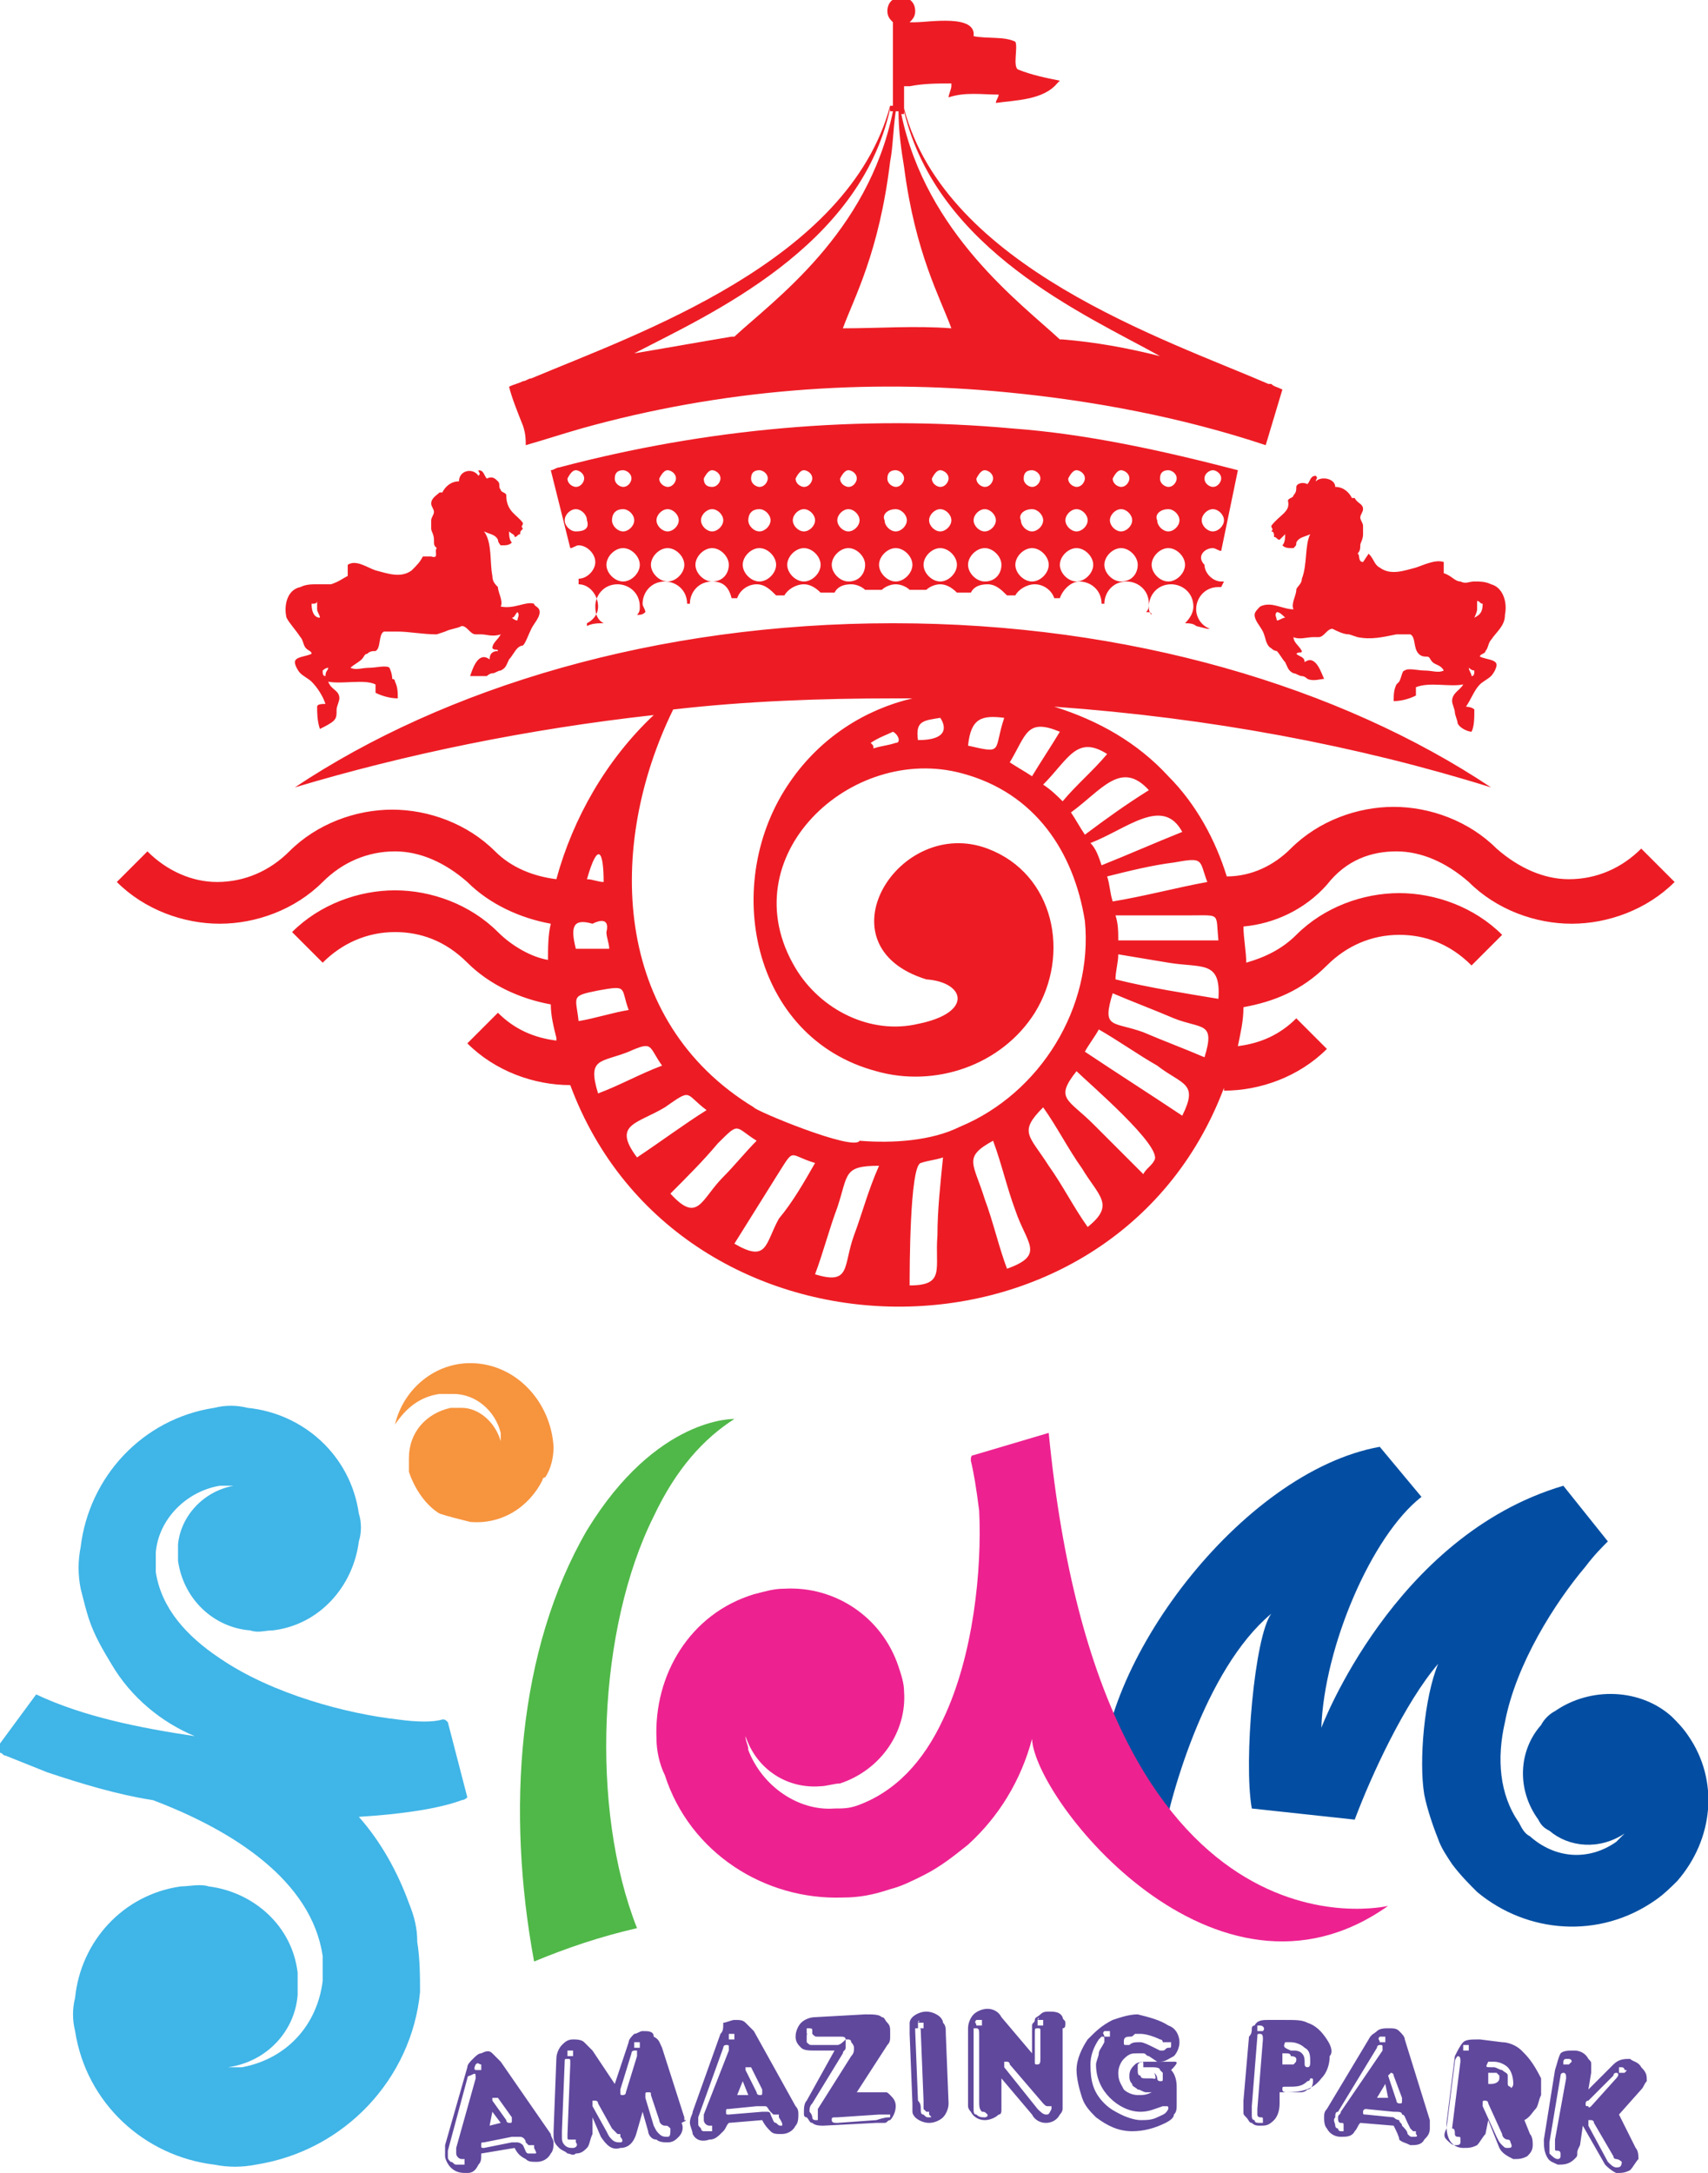 <?xml version="1.0" encoding="utf-8"?>
<!-- Generator: Adobe Illustrator 19.0.0, SVG Export Plug-In . SVG Version: 6.00 Build 0)  -->
<svg version="1.1" id="Isolation_Mode" xmlns="http://www.w3.org/2000/svg" xmlns:xlink="http://www.w3.org/1999/xlink" x="0px"
	 y="0px" viewBox="0 0 61.4 78.1" style="enable-background:new 0 0 61.4 78.1;" xml:space="preserve">
<style type="text/css">
	.st0{fill:#60489D;}
	.st1{fill:#034EA2;}
	.st2{fill:#40B5E7;}
	.st3{fill:#F7943E;}
	.st4{fill:#50B848;}
	.st5{fill:#ED2290;}
	.st6{fill:#ED1C24;}
</style>
<g>
	<path class="st0" d="M18,74.1c-0.1-0.1-0.2-0.2-0.3-0.3c-0.1-0.1-0.2-0.1-0.4,0c-0.1,0-0.2,0.1-0.3,0.2c-0.1,0.1-0.2,0.2-0.2,0.3
		L16,77.1c0,0.1,0,0.2,0,0.4c0,0.1,0.1,0.3,0.2,0.4c0.2,0.2,0.4,0.2,0.6,0.2c0.2,0,0.3-0.1,0.4-0.3c0.1-0.1,0.1-0.2,0.1-0.4l1.2-0.2
		c0.1,0.2,0.2,0.3,0.4,0.4c0.1,0.1,0.2,0.1,0.4,0.1c0.2,0,0.4-0.1,0.5-0.3c0.1-0.1,0.1-0.3,0.1-0.4c0-0.1-0.1-0.2-0.1-0.3L18,74.1z
		 M17.7,75.4C17.7,75.4,17.8,75.4,17.7,75.4c0.1,0,0.1,0,0.2,0l0.5,0.7c0,0,0,0.1,0,0.1c0,0.1,0,0.1-0.1,0.1c0,0-0.1,0-0.1-0.1
		l-0.5-0.7C17.7,75.6,17.7,75.5,17.7,75.4C17.7,75.5,17.7,75.5,17.7,75.4C17.7,75.5,17.7,75.5,17.7,75.4 M17.7,75.9l0.3,0.4
		l-0.4,0.1L17.7,75.9z M17.1,74.2C17.1,74.2,17.1,74.2,17.1,74.2c0.1-0.1,0.1,0,0.2,0c0,0,0,0,0,0.1c0,0,0,0.1,0,0.1c0,0,0,0-0.1,0
		c0,0-0.1,0-0.1,0C17.1,74.4,17,74.4,17.1,74.2C17,74.3,17,74.3,17.1,74.2 M17.1,74.7l-0.7,2.5c0,0.1,0,0.1,0,0.2
		c0,0.1,0.1,0.2,0.2,0.2c0.1,0,0.1,0,0.1,0c0,0,0,0,0,0.1c0,0,0,0.1,0,0.1c0,0,0,0-0.1,0c0,0-0.1,0-0.2,0c-0.1,0-0.1-0.1-0.2-0.1
		c-0.1-0.1-0.1-0.1-0.1-0.2c0-0.1,0-0.2,0-0.2l0.7-2.6c0-0.1,0.1-0.1,0.1-0.1C17.1,74.5,17.1,74.5,17.1,74.7
		C17.1,74.6,17.1,74.7,17.1,74.7 M19.2,77.4c-0.1,0-0.1,0-0.2,0c-0.1,0-0.1-0.1-0.2-0.3C18.7,77,18.6,77,18.6,77c0,0-0.1,0-0.2,0
		l-1,0.2c-0.1,0-0.1,0-0.1-0.1c0-0.1,0-0.1,0.1-0.1l1-0.2c0.2,0,0.3,0,0.3,0c0.1,0,0.2,0.1,0.2,0.2l0.1,0.1c0,0,0.1,0,0.1,0
		c0,0,0.1,0,0.1,0c0,0,0,0,0,0.1C19.3,77.4,19.3,77.4,19.2,77.4 M24.6,76.2c0,0,0-0.1,0-0.1l-0.8-2.5c-0.1-0.2-0.1-0.3-0.3-0.4
		C23.5,73,23.3,73,23.1,73c-0.1,0-0.2,0.1-0.3,0.1c-0.1,0.1-0.2,0.2-0.2,0.3l-0.5,1.5l-0.8-1.2c-0.1-0.1-0.2-0.2-0.3-0.3
		c-0.1-0.1-0.3-0.1-0.4-0.1c-0.2,0-0.3,0.1-0.4,0.2c-0.1,0.1-0.2,0.3-0.2,0.5l-0.1,2.6c0,0,0,0.1,0,0.2c0,0.2,0.1,0.3,0.2,0.4
		c0.1,0.1,0.2,0.1,0.3,0.2c0.1,0,0.2,0.1,0.3,0c0.2,0,0.3-0.1,0.4-0.2c0.1-0.1,0.1-0.3,0.2-0.5l0-0.6l0.3,0.7
		c0.2,0.3,0.4,0.5,0.7,0.4c0.3,0,0.5-0.2,0.6-0.6l0.2-0.7l0.2,0.7c0,0.1,0.1,0.3,0.3,0.3c0.1,0.1,0.3,0.1,0.4,0.1
		c0.2,0,0.3-0.1,0.4-0.2c0.1-0.1,0.2-0.3,0.1-0.5C24.7,76.2,24.7,76.2,24.6,76.2 M20.4,73.7C20.4,73.7,20.4,73.7,20.4,73.7
		c0.1,0,0.1,0,0.2,0c0,0,0,0,0,0.1c0,0,0,0.1,0,0.1c0,0,0,0-0.1,0c0,0-0.1,0-0.1,0C20.4,73.8,20.4,73.8,20.4,73.7
		C20.4,73.8,20.4,73.7,20.4,73.7 M20.6,77.2c-0.1,0-0.2,0-0.3-0.1c-0.1-0.1-0.1-0.2-0.1-0.3c0,0,0-0.1,0-0.2l0.1-2.5
		c0-0.1,0-0.1,0.1-0.1c0.1,0,0.1,0,0.1,0.1v0.1l-0.1,2.5c0,0,0,0.1,0,0.1c0,0.1,0,0.1,0.1,0.1c0,0,0.1,0,0.1,0c0.1,0,0.1,0,0.1,0
		c0,0,0,0,0,0.1C20.8,77.1,20.7,77.2,20.6,77.2 M22.3,77c-0.1,0-0.2,0-0.3-0.1c-0.1-0.1-0.1-0.1-0.2-0.3l-0.5-0.9c0,0,0-0.1,0-0.1
		c0,0,0,0,0-0.1c0,0,0,0,0.1,0c0,0,0.1,0,0.1,0.1l0.5,0.9c0.1,0.1,0.2,0.2,0.2,0.2c0.1,0,0.1,0,0.1,0c0,0,0,0,0,0.1
		C22.4,76.9,22.4,77,22.3,77 M22.9,73.9l-0.4,1.3c0,0.1-0.1,0.1-0.1,0.1c-0.1,0-0.1,0-0.1-0.1c0,0,0-0.1,0-0.1l0.4-1.3
		c0-0.1,0.1-0.1,0.1-0.1c0,0,0.1,0,0.1,0c0,0,0,0,0,0.1C22.9,73.8,22.9,73.8,22.9,73.9 M23,73.6C23,73.6,22.9,73.6,23,73.6
		c-0.1,0-0.1,0-0.2,0c0,0,0,0,0-0.1c0,0,0-0.1,0-0.1c0,0,0,0,0.1,0c0,0,0.1,0,0.1,0C23,73.4,23,73.5,23,73.6
		C23,73.5,23,73.5,23,73.6 M24,76.8c-0.1,0-0.2,0-0.3-0.1c-0.1-0.1-0.1-0.1-0.2-0.3l-0.3-1l0-0.1c0-0.1,0-0.1,0.1-0.1
		c0.1,0,0.1,0,0.1,0.1l0.3,0.9c0,0.1,0.1,0.2,0.2,0.2c0.1,0,0.1,0,0.2,0.1C24.1,76.7,24.1,76.8,24,76.8 M27.1,73
		c-0.1-0.1-0.2-0.2-0.3-0.3c-0.1-0.1-0.2-0.1-0.4-0.1c-0.1,0-0.3,0.1-0.4,0.1C26,72.9,26,73,25.9,73.1l-1,2.8c0,0.1-0.1,0.2-0.1,0.4
		c0,0.1,0.1,0.3,0.1,0.4c0.1,0.2,0.3,0.3,0.6,0.2c0.2,0,0.3-0.1,0.5-0.3c0.1-0.1,0.1-0.2,0.2-0.3l1.2-0.1c0.1,0.2,0.2,0.3,0.3,0.4
		c0.1,0.1,0.2,0.1,0.4,0.1c0.2,0,0.4-0.1,0.5-0.3c0.1-0.1,0.1-0.3,0.1-0.4c0-0.1,0-0.2-0.1-0.3L27.1,73z M26.8,74.3
		C26.8,74.3,26.8,74.3,26.8,74.3c0.1,0,0.1,0,0.2,0l0.4,0.8c0,0,0,0.1,0,0.1c0,0.1,0,0.1-0.1,0.1c0,0-0.1,0-0.1-0.1l-0.4-0.8
		C26.8,74.5,26.8,74.4,26.8,74.3C26.7,74.4,26.7,74.4,26.8,74.3C26.7,74.4,26.7,74.4,26.8,74.3 M26.7,74.8l0.2,0.5l-0.4,0L26.7,74.8
		z M26.2,73.1C26.2,73.1,26.2,73.1,26.2,73.1c0.1,0,0.1,0,0.2,0c0,0,0,0,0,0.1c0,0,0,0.1,0,0.1c0,0,0,0-0.1,0c0,0-0.1,0-0.1,0
		C26.2,73.2,26.2,73.2,26.2,73.1C26.2,73.1,26.2,73.1,26.2,73.1 M25.3,76c0,0.1,0,0.1,0,0.2c0,0.1,0.1,0.2,0.2,0.2
		c0.1,0,0.1,0,0.1,0c0,0,0,0,0,0.1c0,0,0,0.1,0,0.1c0,0,0,0-0.1,0c-0.1,0-0.1,0-0.2,0c-0.1,0-0.1-0.1-0.1-0.1
		c-0.1-0.1-0.1-0.1-0.1-0.2c0-0.1,0-0.2,0-0.2l0.9-2.5c0-0.1,0.1-0.1,0.1-0.1c0.1,0,0.1,0,0.1,0.1c0,0,0,0.1,0,0.1L25.3,76z
		 M28.1,76.4c-0.1,0-0.1,0-0.2-0.1c-0.1,0-0.1-0.1-0.2-0.3c0-0.1-0.1-0.1-0.1-0.1c0,0-0.1,0-0.2,0L26.2,76c-0.1,0-0.1,0-0.1-0.1
		c0-0.1,0-0.1,0.1-0.1l1-0.1c0.2,0,0.3,0,0.3,0c0.1,0,0.1,0.1,0.2,0.2l0.1,0.1c0,0,0.1,0,0.1,0c0,0,0.1,0,0.1,0c0,0,0,0,0,0.1
		C28.2,76.4,28.1,76.4,28.1,76.4 M32,75.3c-0.1-0.1-0.1-0.1-0.2-0.1c-0.1,0-0.2,0-0.3,0l-0.7,0l1.1-1.7c0.1-0.1,0.1-0.2,0.1-0.3
		c0-0.1,0-0.1,0-0.2c0-0.1,0-0.2-0.1-0.3c-0.1-0.1-0.1-0.2-0.2-0.2c-0.1-0.1-0.3-0.1-0.6-0.1l-1.8,0.1c-0.2,0-0.4,0.1-0.5,0.2
		c-0.1,0.1-0.2,0.3-0.2,0.5c0,0.2,0.1,0.3,0.2,0.4c0.1,0.1,0.3,0.1,0.5,0.1l0.7,0L29,75.5c-0.1,0.1-0.1,0.3-0.1,0.4c0,0,0,0.1,0,0.1
		c0,0,0,0.1,0.1,0.1c0.1,0.1,0.1,0.2,0.2,0.2c0.1,0.1,0.3,0.1,0.4,0.1l1.9-0.1c0.1,0,0.3,0,0.3,0c0.1,0,0.1-0.1,0.2-0.1
		c0.1-0.1,0.2-0.3,0.2-0.5C32.2,75.5,32.1,75.4,32,75.3 M29,72.9C29.1,72.8,29.1,72.8,29,72.9c0.2,0,0.2,0,0.2,0.1c0,0,0,0.1,0,0.1
		c0,0-0.1,0-0.1,0c0,0-0.1,0-0.1,0C29,73,29,73,29,72.9C29,72.9,29,72.9,29,72.9 M30.1,73.5l-0.6,0c-0.1,0-0.1,0-0.2,0
		c0,0-0.1,0-0.1,0c-0.1,0-0.1,0-0.2-0.1C29,73.4,29,73.3,29,73.2c0-0.1,0-0.1,0.1-0.1c0,0,0,0,0.1,0c0.1,0.1,0.1,0.1,0.2,0.1
		c0,0,0.1,0,0.2,0l0.6,0c0.1,0,0.2,0,0.2,0.1C30.3,73.4,30.2,73.5,30.1,73.5 M29.4,75.8c0,0.1,0,0.1,0,0.1l0,0.1c0,0,0,0.1,0,0.1
		c0,0,0,0,0,0.1c0,0,0,0-0.1,0c0,0-0.1,0-0.1-0.1c0,0,0-0.1-0.1-0.2c0-0.1,0-0.2,0.1-0.3l1.1-1.8c0-0.1,0.1-0.1,0.1-0.2
		c0,0,0-0.1,0-0.1l0-0.1c0,0,0,0,0-0.1c0,0,0,0,0.1,0c0,0,0.1,0,0.1,0.1c0,0,0.1,0.1,0.1,0.2c0,0.1,0,0.2-0.1,0.3L29.4,75.8z
		 M31.5,76.2l-1.4,0.1c-0.1,0-0.2,0-0.2-0.1c0-0.1,0-0.1,0.2-0.1l1.5-0.1c0.1,0,0.1,0,0.2,0c0,0,0.1,0,0.1,0c0,0,0,0,0.1,0
		c0,0,0,0,0,0.1C31.9,76.1,31.8,76.1,31.5,76.2 M33.9,72.7c0-0.1-0.1-0.2-0.1-0.2c-0.1-0.1-0.3-0.2-0.5-0.2c-0.2,0-0.4,0.1-0.5,0.2
		c-0.1,0.1-0.1,0.2-0.1,0.2c0,0.1,0,0.2,0,0.4l0.1,2.5c0,0.1,0,0.2,0,0.3c0,0.1,0.1,0.2,0.1,0.2c0.1,0.1,0.3,0.2,0.5,0.2
		c0.2,0,0.4-0.1,0.5-0.2c0.1-0.1,0.2-0.3,0.2-0.5L34,73.1C34,72.9,34,72.8,33.9,72.7 M33,72.7C33,72.6,33.1,72.6,33,72.7
		c0.1,0,0.1,0,0.2,0c0,0,0,0.1,0,0.1c0,0,0,0.1,0,0.1c0,0-0.1,0-0.1,0c0,0-0.1,0-0.1,0C33,72.8,33,72.8,33,72.7
		C33,72.7,33,72.7,33,72.7 M33.4,76.1c-0.1,0-0.1,0-0.2-0.1c-0.1,0-0.1-0.1-0.1-0.2c0-0.1,0-0.2-0.1-0.3l-0.1-2.5c0-0.1,0-0.1,0-0.1
		c0,0,0,0,0.1,0c0.1,0,0.1,0,0.1,0.1l0.1,2.5c0,0.1,0,0.2,0,0.3c0,0,0.1,0.1,0.1,0.1c0.1,0,0.1,0,0.1,0c0,0,0,0,0,0.1
		C33.5,76.1,33.5,76.1,33.4,76.1 M38.3,72.7c0-0.1-0.1-0.1-0.1-0.2c-0.1-0.2-0.3-0.2-0.5-0.2c-0.1,0-0.2,0-0.3,0.1
		c-0.1,0.1-0.2,0.1-0.2,0.2c0,0.1-0.1,0.1-0.1,0.2c0,0.1,0,0.2,0,0.3l0,0.7l-1.1-1.3c-0.1-0.2-0.3-0.3-0.5-0.3
		c-0.2,0-0.4,0.1-0.5,0.2c-0.1,0.1-0.2,0.3-0.2,0.5l0,2.5c0,0.1,0,0.1,0,0.2c0,0.1,0,0.1,0,0.1c0,0.1,0.1,0.2,0.1,0.2
		c0.1,0.2,0.3,0.3,0.5,0.3c0.2,0,0.4-0.1,0.5-0.2C36,76,36,75.9,36,75.8c0,0,0-0.1,0-0.1c0,0,0-0.1,0-0.2l0-0.8l1.1,1.3
		c0.1,0.2,0.3,0.3,0.5,0.3c0.2,0,0.4-0.1,0.5-0.3c0.1-0.1,0.1-0.2,0.1-0.2c0-0.1,0-0.2,0-0.4l0-2.5C38.3,72.9,38.3,72.8,38.3,72.7
		 M35.1,72.6C35.1,72.6,35.1,72.6,35.1,72.6c0.1,0,0.1,0,0.2,0c0,0,0,0.1,0,0.1c0,0,0,0.1,0,0.1c0,0,0,0-0.1,0c0,0-0.1,0-0.1,0
		C35.1,72.7,35,72.7,35.1,72.6C35,72.6,35.1,72.6,35.1,72.6 M35.4,76.1c-0.1,0-0.2,0-0.3-0.1c-0.1,0-0.1-0.1-0.1-0.2
		c0-0.1,0-0.1,0-0.3l0-2.5c0-0.1,0-0.1,0-0.1c0,0,0,0,0.1,0c0.1,0,0.1,0.1,0.1,0.2l0,2.4c0,0.2,0,0.3,0.1,0.4c0.1,0,0.1,0,0.2,0.1
		c0,0,0,0,0,0.1C35.5,76,35.5,76.1,35.4,76.1 M37.3,72.6C37.3,72.5,37.4,72.5,37.3,72.6c0.1,0,0.1,0,0.2,0c0,0,0,0,0,0.1
		c0,0,0,0.1,0,0.1c0,0-0.1,0-0.1,0c0,0-0.1,0-0.1,0C37.3,72.7,37.3,72.7,37.3,72.6C37.3,72.6,37.3,72.6,37.3,72.6 M37.3,72.9
		c0.1,0,0.1,0,0.1,0.1l0,1c0,0.1,0,0.2-0.1,0.2c-0.1,0-0.1,0-0.1-0.1l0-1C37.2,72.9,37.2,72.9,37.3,72.9 M37.6,76
		c-0.1,0-0.2-0.1-0.3-0.2l-1.2-1.5c0,0,0-0.1,0-0.1c0,0,0,0,0-0.1c0,0,0,0,0.1,0c0,0,0.1,0,0.1,0.1l1.2,1.4c0.1,0.1,0.1,0.1,0.2,0.1
		c0.1,0,0.1,0,0.1,0c0,0,0,0,0,0.1C37.7,76,37.7,76,37.6,76 M42.2,74.1c-0.1,0-0.2,0-0.2,0c0,0-0.1,0-0.3,0c-0.2,0-0.3,0-0.4,0
		c-0.2,0-0.4,0-0.5,0.1c-0.1,0.1-0.2,0.2-0.2,0.4c0,0.1,0,0.2,0.1,0.3c0,0.1,0.1,0.1,0.2,0.2c0.1,0,0.2,0.1,0.3,0.1l0.2,0
		c-0.2,0.1-0.3,0.1-0.5,0.1c-0.2,0-0.4-0.1-0.5-0.2c-0.1-0.2-0.2-0.3-0.2-0.6c0-0.2,0.1-0.4,0.2-0.5c0.2-0.2,0.3-0.2,0.5-0.2
		c0.1,0,0.1,0,0.2,0c0.1,0,0.1,0.1,0.2,0.1l0.3,0.2c0,0,0.1,0,0.1,0c0.2,0,0.3-0.1,0.5-0.2c0.1-0.1,0.2-0.3,0.2-0.5
		c0-0.2-0.1-0.5-0.4-0.6c-0.3-0.2-0.7-0.3-1.1-0.4c-0.3,0-0.6,0.1-0.9,0.2c-0.4,0.2-0.6,0.4-0.9,0.7c-0.2,0.3-0.4,0.7-0.4,1.1
		c0,0.3,0.1,0.7,0.2,1c0.1,0.3,0.3,0.5,0.5,0.7c0.4,0.3,0.8,0.5,1.3,0.5c0.4,0,0.8-0.1,1.2-0.3c0.2-0.1,0.3-0.2,0.3-0.3
		c0.1-0.1,0.1-0.2,0.1-0.4c0,0,0-0.1,0-0.2c0-0.1,0-0.3,0-0.4c0-0.3-0.1-0.5-0.2-0.6C42.4,74.1,42.3,74.1,42.2,74.1 M40.6,73.2
		c0.1,0,0.1,0,0.2-0.1c0.1,0,0.1,0,0.2,0c0.2,0,0.5,0.1,0.7,0.2c0.1,0,0.1,0.1,0.1,0.1c0,0,0.1,0,0.1,0c0.1,0,0.1,0,0.1,0
		c0,0,0.1,0,0.1,0c0,0,0,0,0,0.1c0,0.1,0,0.1-0.1,0.1c-0.1,0-0.1,0.1-0.2,0.1c0,0-0.1,0-0.1,0l-0.2-0.1c-0.2-0.1-0.4-0.2-0.5-0.2
		c-0.2,0-0.3,0-0.4,0.1c-0.1,0-0.1,0-0.1,0c-0.1,0-0.1,0-0.1-0.1C40.4,73.3,40.4,73.2,40.6,73.2 M41.4,74.7l-0.2,0
		c-0.1,0-0.2,0-0.2-0.1c-0.1,0-0.1-0.1-0.1-0.2c0,0,0-0.1,0-0.1c0,0,0,0,0-0.1c0,0,0.1-0.1,0.1-0.1c0.1,0,0.1,0,0.1,0.1
		c0,0,0,0,0,0.1c0,0,0,0,0,0c0,0,0,0,0,0c0,0,0,0,0.1,0l0.2,0c0.1,0,0.3,0,0.3,0.1c0,0,0.1,0.1,0.1,0.1c0,0.1,0,0.1,0,0.2
		c0,0.1,0,0.1-0.1,0.1c0,0-0.1,0-0.1-0.1c0-0.1-0.1-0.2-0.1-0.2C41.6,74.8,41.5,74.7,41.4,74.7 M39.7,73C39.7,73,39.7,73,39.7,73
		c0.1,0,0.1,0,0.2,0c0,0,0,0.1,0,0.1c0,0,0,0.1,0,0.1c0,0-0.1,0-0.1,0c0,0-0.1,0-0.1,0C39.7,73.1,39.6,73.1,39.7,73
		C39.7,73,39.7,73,39.7,73 M41.6,76.1c-0.2,0.1-0.4,0.1-0.6,0.1c-0.2,0-0.5-0.1-0.7-0.2c-0.2-0.1-0.4-0.2-0.6-0.4
		c-0.4-0.4-0.5-0.8-0.5-1.4c0-0.3,0.1-0.6,0.3-0.9c0.1-0.1,0.1-0.1,0.1-0.1c0.1,0,0.1,0,0.1,0.1c0,0,0,0.1,0,0.1
		c-0.1,0.2-0.2,0.3-0.2,0.4c0,0.1-0.1,0.3-0.1,0.4c0,0.5,0.2,0.9,0.5,1.2c0.3,0.3,0.7,0.5,1.1,0.5c0.3,0,0.5-0.1,0.8-0.2
		c0,0,0.1,0,0.1,0c0.1,0,0.1,0,0.1,0.1C41.9,76,41.8,76,41.6,76.1 M47.7,73.3c-0.2-0.3-0.4-0.5-0.7-0.6c-0.2-0.1-0.4-0.1-0.8-0.1
		l-0.6,0c-0.2,0-0.4,0-0.5,0.2C45,72.8,45,72.9,45,72.9c0,0.1,0,0.2-0.1,0.3l-0.2,2.3c0,0.2,0,0.3,0,0.4c0,0.1,0,0.1,0.1,0.2
		c0.1,0.1,0.1,0.2,0.2,0.2c0.1,0.1,0.2,0.1,0.3,0.1c0.2,0,0.3,0,0.5-0.2c0.1-0.1,0.2-0.3,0.2-0.6l0-0.4l0.2,0c0.6,0,1-0.1,1.3-0.5
		c0.2-0.2,0.3-0.5,0.3-0.8C47.9,73.8,47.9,73.6,47.7,73.3 M45.3,76.3c-0.1,0-0.2,0-0.2-0.1C45,76.2,45,76.1,45,76c0-0.1,0-0.2,0-0.3
		l0.2-2.5c0-0.1,0-0.1,0.1-0.1c0.1,0,0.1,0.1,0.1,0.2l-0.2,2.5c0,0.1,0,0.2,0,0.2c0,0.1,0.1,0.1,0.1,0.1c0.1,0,0.1,0,0.1,0.1
		c0,0,0,0,0,0.1C45.4,76.3,45.4,76.3,45.3,76.3 M45.4,73C45.4,73.1,45.4,73.1,45.4,73c-0.1,0-0.1,0-0.2,0c0,0,0-0.1,0-0.1
		c0,0,0-0.1,0-0.1c0,0,0.1,0,0.1,0C45.4,72.8,45.5,72.9,45.4,73C45.5,73,45.5,73,45.4,73 M46.2,73.4c0,0,0.1,0,0.2,0
		c0.2,0,0.4,0.1,0.5,0.2c0.2,0.1,0.2,0.3,0.2,0.5c0,0.1,0,0.2-0.1,0.2c-0.1,0-0.1-0.1-0.1-0.1c0-0.2,0-0.3-0.1-0.4
		c-0.1-0.1-0.2-0.1-0.4-0.1C46.2,73.6,46.1,73.6,46.2,73.4C46.1,73.5,46.2,73.4,46.2,73.4 M46.6,74c0,0.1,0,0.1-0.1,0.2
		c0,0-0.1,0-0.3,0l-0.1,0l0-0.4l0.1,0c0.1,0,0.2,0,0.2,0.1C46.6,73.9,46.6,74,46.6,74 M47,75.1c-0.1,0.1-0.2,0.1-0.3,0.1
		c-0.1,0-0.1,0-0.2,0c-0.1,0-0.2,0-0.2,0c-0.1,0-0.2,0-0.2-0.1c0-0.1,0-0.1,0.1-0.1l0,0l0.1,0c0.3,0,0.5,0,0.7-0.2
		c0.1,0,0.1-0.1,0.1-0.1c0.1,0,0.1,0,0.1,0.1C47.2,75,47.1,75.1,47,75.1 M50.5,73.3c0-0.1-0.1-0.2-0.2-0.3c-0.1-0.1-0.2-0.1-0.4-0.1
		c-0.1,0-0.3,0-0.4,0.1c-0.1,0.1-0.2,0.1-0.3,0.3l-1.5,2.5c-0.1,0.1-0.1,0.2-0.1,0.3c0,0.1,0,0.3,0.1,0.4c0.1,0.2,0.3,0.3,0.5,0.3
		c0.2,0,0.4,0,0.5-0.2c0.1-0.1,0.1-0.2,0.2-0.3l1.2,0.1c0.1,0.2,0.2,0.4,0.2,0.5c0.1,0.1,0.2,0.1,0.4,0.2c0.2,0,0.4,0,0.5-0.2
		c0.1-0.1,0.2-0.2,0.2-0.4c0-0.1,0-0.2,0-0.3L50.5,73.3z M49.9,74.6C49.9,74.6,49.9,74.5,49.9,74.6c0.1-0.1,0.1-0.1,0.1-0.1
		c0,0,0.1,0,0.1,0.1l0.3,0.8c0,0,0,0.1,0,0.1c0,0.1,0,0.1-0.1,0.1c0,0-0.1,0-0.1-0.1L49.9,74.6C49.9,74.6,49.9,74.6,49.9,74.6
		C49.9,74.6,49.9,74.6,49.9,74.6 M49.9,75.4l-0.4,0l0.3-0.5L49.9,75.4z M49.6,73.2C49.6,73.2,49.7,73.2,49.6,73.2c0.1,0,0.1,0,0.2,0
		c0,0,0,0.1,0,0.1c0,0,0,0.1,0,0.1c0,0-0.1,0-0.1,0c0,0-0.1,0-0.1,0C49.6,73.3,49.5,73.3,49.6,73.2C49.6,73.3,49.6,73.2,49.6,73.2
		 M48.2,75.9c0,0.1-0.1,0.1-0.1,0.2c0,0.1,0,0.2,0.1,0.2c0.1,0,0.1,0,0.1,0.1c0,0,0,0,0,0.1c0,0,0,0.1,0,0.1c0,0,0,0-0.1,0
		c0,0-0.1,0-0.1-0.1c-0.1,0-0.1-0.1-0.1-0.1c0-0.1-0.1-0.2,0-0.3c0-0.1,0-0.2,0.1-0.2l1.4-2.3c0-0.1,0.1-0.1,0.1-0.1
		c0.1,0,0.1,0,0.1,0.1c0,0,0,0.1,0,0.1L48.2,75.9z M50.8,76.8c-0.1,0-0.1,0-0.2-0.1c0-0.1-0.1-0.2-0.2-0.3c0-0.1-0.1-0.1-0.1-0.2
		c0,0-0.1,0-0.2-0.1l-1-0.1c-0.1,0-0.1,0-0.1-0.1c0-0.1,0.1-0.1,0.1-0.1l1,0.1c0.2,0,0.3,0,0.3,0.1c0.1,0,0.1,0.1,0.2,0.3l0.1,0.2
		c0,0,0,0,0.1,0.1c0,0,0.1,0,0.1,0c0,0,0,0,0,0.1C51,76.8,50.9,76.8,50.8,76.8 M54.7,73.7c-0.2-0.2-0.5-0.3-0.7-0.3l-0.8-0.1
		c-0.3,0-0.5,0-0.6,0.1c-0.1,0.1-0.2,0.3-0.3,0.5l-0.3,2.4c0,0.2,0,0.4,0.1,0.6c0.1,0.2,0.3,0.3,0.5,0.3c0.2,0,0.3,0,0.5-0.1
		c0.1-0.1,0.2-0.3,0.3-0.4l0.1-0.5l0.4,1c0.1,0.2,0.3,0.3,0.5,0.4c0.2,0,0.3,0,0.5-0.1c0.1-0.1,0.2-0.2,0.2-0.4c0-0.1,0-0.3-0.1-0.4
		l-0.2-0.5c0.2-0.1,0.3-0.3,0.4-0.4c0.1-0.1,0.1-0.3,0.2-0.5c0-0.2,0-0.4,0-0.6C55.1,74.1,54.9,73.9,54.7,73.7 M52.3,76.7
		c0,0.1,0.1,0.1,0.1,0.1c0.1,0,0.1,0,0.1,0.1c0,0,0,0,0,0.1c0,0.1-0.1,0.1-0.2,0.1c-0.1,0-0.2-0.1-0.3-0.2c-0.1-0.1-0.1-0.2,0-0.4
		l0.3-2.4c0-0.1,0.1-0.2,0.1-0.2c0.1,0,0.1,0.1,0.1,0.2l-0.3,2.4C52.3,76.5,52.3,76.6,52.3,76.7 M52.8,73.7
		C52.7,73.7,52.7,73.7,52.8,73.7c-0.1,0-0.1,0-0.2,0c0,0,0-0.1,0-0.1c0,0,0-0.1,0-0.1c0,0,0.1,0,0.1,0c0,0,0.1,0,0.1,0
		C52.8,73.6,52.8,73.6,52.8,73.7C52.8,73.7,52.8,73.7,52.8,73.7 M53.5,74.1c0,0,0.1,0,0.2,0c0.2,0,0.4,0.1,0.5,0.2
		c0.1,0.1,0.2,0.3,0.2,0.6c0,0.1-0.1,0.2-0.1,0.1c-0.1,0-0.1-0.1-0.1-0.1c0-0.1,0-0.2,0-0.3c0-0.1-0.1-0.1-0.2-0.2
		c-0.1,0-0.2-0.1-0.3-0.1c-0.1,0-0.1,0-0.1,0C53.4,74.3,53.4,74.3,53.5,74.1C53.4,74.2,53.5,74.1,53.5,74.1 M53.5,74.5
		c0.1,0,0.1,0,0.2,0c0.1,0,0.1,0,0.1,0c0,0,0.1,0.1,0.1,0.1c0,0,0,0.1,0,0.1c0,0.1-0.1,0.2-0.3,0.2l-0.1,0L53.5,74.5z M54.2,77.2
		c-0.1,0-0.1,0-0.2-0.1c-0.1-0.1-0.1-0.1-0.2-0.3l-0.5-1.1c0,0,0-0.1,0-0.1c0-0.1,0-0.1,0.1-0.1c0,0,0.1,0,0.1,0.1l0.5,1.1
		c0,0.1,0.1,0.2,0.2,0.2c0.1,0,0.1,0.1,0.1,0.1C54.4,77.2,54.3,77.2,54.2,77.2 M59,74.3c-0.1-0.2-0.3-0.2-0.4-0.3
		c-0.2,0-0.4,0-0.6,0.2l-0.9,0.9l0.1-0.6c0-0.1,0-0.3,0-0.3c0-0.1,0-0.1-0.1-0.2c-0.1-0.2-0.3-0.3-0.5-0.3c-0.2,0-0.4,0-0.5,0.1
		C56,74,56,74.1,55.9,74.4l-0.4,2.5c0,0.2,0,0.4,0.1,0.6c0.1,0.2,0.2,0.2,0.4,0.3c0.2,0,0.4,0,0.6-0.2c0.1-0.1,0.1-0.1,0.1-0.2
		c0-0.1,0-0.1,0.1-0.3l0.1-0.7l0.8,1.4c0.1,0.1,0.2,0.2,0.4,0.3c0.2,0,0.3,0,0.5-0.1c0.1-0.1,0.2-0.3,0.3-0.4c0-0.1,0-0.3-0.1-0.4
		L58.2,76l0.8-0.9c0.1-0.1,0.1-0.2,0.2-0.3C59.2,74.6,59.2,74.5,59,74.3 M55.9,76.9c0,0.1,0,0.1,0,0.2c0,0,0,0.1,0,0.1
		c0,0.1,0,0.1,0.1,0.1c0.1,0,0.1,0.1,0.1,0.1c0,0,0,0,0,0.1c0,0.1-0.1,0.1-0.1,0.1c-0.1,0-0.2-0.1-0.3-0.2c0,0,0-0.1,0-0.1
		c0,0,0-0.1,0-0.1c0,0,0-0.1,0-0.2l0.4-2.4c0-0.1,0.1-0.1,0.1-0.1c0.1,0,0.1,0.1,0.1,0.2L55.9,76.9z M56.4,74.2
		C56.4,74.2,56.4,74.2,56.4,74.2c-0.1,0-0.1,0-0.2,0c0,0,0-0.1,0-0.1c0,0,0-0.1,0.1-0.1c0,0,0.1,0,0.1,0c0,0,0.1,0,0.1,0.1
		C56.5,74.1,56.5,74.1,56.4,74.2C56.5,74.2,56.5,74.2,56.4,74.2 M58.3,77.7C58.3,77.7,58.3,77.7,58.3,77.7c0,0.2-0.1,0.2-0.2,0.2
		c-0.1,0-0.2-0.1-0.3-0.2l-0.7-1.3c0,0,0-0.1,0-0.1c0,0,0,0,0-0.1c0,0,0,0,0.1,0c0,0,0.1,0,0.1,0.1l0.7,1.2c0,0.1,0.1,0.1,0.1,0.1
		C58.2,77.6,58.3,77.7,58.3,77.7 M58.1,74.7l-0.9,1c0,0-0.1,0.1-0.1,0c-0.1,0-0.1,0-0.1-0.1c0,0,0-0.1,0.1-0.1l0.9-0.9
		c0-0.1,0.1-0.1,0.1-0.1C58.2,74.5,58.2,74.6,58.1,74.7C58.2,74.7,58.2,74.7,58.1,74.7 M58.4,74.5C58.4,74.6,58.4,74.6,58.4,74.5
		c-0.1,0-0.1,0-0.2,0c0,0,0-0.1,0-0.1c0,0,0-0.1,0-0.1c0,0,0.1,0,0.1,0c0,0,0.1,0,0.1,0.1C58.5,74.4,58.5,74.4,58.4,74.5
		C58.5,74.5,58.5,74.5,58.4,74.5"/>
	<path class="st1" d="M60.7,62.4c-0.2-0.3-0.4-0.5-0.6-0.7c-1.1-1-2.9-1.1-4.2-0.2c-0.2,0.1-0.4,0.3-0.5,0.5
		c-0.8,0.9-0.9,2.3-0.1,3.4c0.1,0.2,0.2,0.3,0.4,0.4c0.7,0.6,1.8,0.7,2.7,0.1c-0.1,0.1-0.2,0.2-0.3,0.3c-1,0.7-2.2,0.6-3.1-0.2
		c-0.2-0.1-0.3-0.3-0.4-0.5c-0.7-1-0.8-2.3-0.5-3.6c0.4-2.1,1.8-4.3,2.9-5.6c0.3-0.4,0.6-0.7,0.8-0.9l-1.6-2
		c-6.1,1.8-8.7,8.7-8.7,8.7c0.1-2.9,1.8-6.9,3.6-8.3L49.6,52c-5,0.9-10.2,7.9-10,12.3l2.1,2.3c0.3-1.9,1.6-6.6,4-8.6
		c-0.6,0.8-1,5.3-0.7,7l3.7,0.4c0.6-1.6,1.8-4.2,3-5.6c-0.5,1.2-0.7,3.5-0.5,4.7l0,0c0.1,0.5,0.3,1.1,0.5,1.6
		c0.1,0.3,0.3,0.6,0.5,0.9c0.3,0.4,0.6,0.7,0.9,1c1.8,1.5,4.4,1.7,6.4,0.3c0.3-0.2,0.6-0.5,0.8-0.7C61.6,66.1,61.8,64,60.7,62.4"/>
	<path class="st2" d="M16.8,64.6L16.8,64.6C16.8,64.7,16.8,64.7,16.8,64.6C16.8,64.7,16.8,64.7,16.8,64.6
		C16.8,64.7,16.8,64.7,16.8,64.6C16.8,64.7,16.8,64.7,16.8,64.6c-0.1,0.1-0.2,0.1-0.2,0.1h0c-0.8,0.3-2.1,0.5-3.7,0.6
		c0.8,0.9,1.4,2,1.8,3.1c0.2,0.5,0.3,0.9,0.3,1.4c0.1,0.6,0.1,1.3,0.1,1.8c-0.3,3.1-2.7,5.7-5.9,6.2c-0.5,0.1-1,0.1-1.5,0
		c-2.5-0.3-4.6-2.2-5-4.8c-0.1-0.4-0.1-0.8,0-1.2c0.2-2,1.7-3.7,3.8-4c0.3,0,0.7-0.1,1,0c1.6,0.2,3,1.4,3.2,3.1c0,0.3,0,0.5,0,0.8
		c-0.1,1.3-1.1,2.4-2.5,2.6c-0.1,0-0.2,0-0.3,0c0.1,0,0.1,0,0.1,0c0.2,0,0.5,0,0.7,0c1.6-0.3,2.7-1.5,2.9-3.1c0-0.3,0-0.6,0-0.9
		c-0.4-2.7-3.2-4.5-6.1-5.6c-1.3-0.2-2.6-0.6-3.8-1c-0.5-0.2-1-0.4-1.5-0.6l0,0c-0.1,0-0.1-0.1-0.2-0.1c0,0-0.1,0-0.1-0.1
		c0,0,0-0.1,0-0.1l1.4-1.9l0,0c0,0,0,0,0,0c0,0,0,0,0,0c0,0,0,0,0,0c0,0,0,0,0,0c0,0,0,0,0,0c0,0,0,0,0,0c0,0,0,0,0,0
		c1.7,0.8,3.7,1.2,5.7,1.5c-1.2-0.5-2.3-1.4-3-2.6l0,0c-0.3-0.5-0.6-1-0.8-1.6c-0.1-0.3-0.2-0.7-0.3-1.1c-0.1-0.5-0.1-1,0-1.5
		c0.3-2.5,2.2-4.6,4.8-5c0.4-0.1,0.8-0.1,1.2,0c2,0.2,3.7,1.7,4,3.8c0.1,0.3,0.1,0.7,0,1c-0.2,1.6-1.4,3-3.1,3.2
		c-0.3,0-0.5,0.1-0.8,0c-1.3-0.1-2.4-1.1-2.6-2.5c0-0.2,0-0.4,0-0.6c0.1-1,0.9-1.9,2-2.1c-0.1,0-0.3,0-0.5,0
		c-1.2,0.2-2.2,1.2-2.3,2.4c0,0.2,0,0.5,0,0.7c0.2,1.3,1.1,2.3,2.3,3.1c1.9,1.3,4.6,2,6.4,2.2c0.7,0.1,1.3,0.1,1.6,0
		c0.1,0,0.1,0,0.2,0.1v0L16.8,64.6L16.8,64.6L16.8,64.6C16.8,64.6,16.8,64.6,16.8,64.6"/>
	<path class="st3" d="M17.1,49c-1.4-0.1-2.6,0.9-2.9,2.2c0.4-0.6,0.9-1,1.6-1.1c0.1,0,0.3,0,0.5,0c0.8,0,1.5,0.6,1.7,1.4
		c0,0.1,0,0.2,0,0.3c-0.2-0.7-0.8-1.2-1.4-1.2c-0.1,0-0.3,0-0.4,0c-0.9,0.2-1.5,0.9-1.5,1.8c0,0.2,0,0.3,0,0.5
		c0.2,0.6,0.6,1.2,1.1,1.5c0.3,0.1,0.7,0.2,1.1,0.3c1.1,0.1,2.1-0.5,2.6-1.5c0,0,0,0,0,0c0,0,0-0.1,0.1-0.1c0,0,0,0,0,0
		c0.2-0.3,0.3-0.7,0.3-1.1C19.8,50.4,18.6,49.1,17.1,49"/>
	<path class="st4" d="M23.5,54.5c0.8-1.7,1.8-2.8,2.9-3.5c0,0-2.8-0.1-5.3,4c-2.5,4.3-2.9,10.1-1.9,15.5c1.2-0.5,2.4-0.9,3.7-1.2
		C21.2,65,21.5,58.5,23.5,54.5"/>
	<path class="st5" d="M35,52.3C35,52.4,35,52.3,35,52.3c-0.1,0-0.1,0.1-0.1,0.2c0.1,0.4,0.2,1,0.3,1.8c0.1,2.1-0.2,5.2-1.3,7.5
		c-0.7,1.5-1.7,2.6-3.1,3.1c-0.3,0.1-0.5,0.1-0.8,0.1c-1.3,0.1-2.6-0.8-3.1-2.1c0-0.2-0.1-0.3-0.1-0.5c0.4,1.2,1.5,1.9,2.7,1.8
		c0.2,0,0.5-0.1,0.7-0.1c1.5-0.5,2.4-1.9,2.3-3.3c0-0.3-0.1-0.6-0.2-0.9c-0.6-1.8-2.3-2.9-4.1-2.8c-0.4,0-0.7,0.1-1.1,0.2
		c-2.3,0.7-3.6,2.9-3.5,5.2c0,0.4,0.1,0.9,0.3,1.3c0.9,2.8,3.6,4.5,6.4,4.4c0.6,0,1.1-0.1,1.7-0.3c0.4-0.1,0.8-0.3,1.2-0.5
		c0.6-0.3,1.1-0.7,1.6-1.1l0,0c1.1-1,1.9-2.3,2.3-3.8c0.1,2.2,6.6,10.4,12.8,6c0,0-10.3,2.5-12.2-17L35,52.3z"/>
	<path class="st6" d="M50.2,30.6c0.9,0,1.8,0.4,2.6,1.1c1,1,2.4,1.5,3.7,1.5c1.3,0,2.7-0.5,3.7-1.5L59,30.5
		c-0.7,0.7-1.6,1.1-2.6,1.1c-0.9,0-1.8-0.4-2.6-1.1c-1-1-2.4-1.5-3.7-1.5c-1.3,0-2.7,0.5-3.7,1.5c-0.6,0.6-1.4,1-2.3,1
		c-0.4-1.3-1.1-2.6-2.1-3.6c-1.1-1.2-2.5-2-4.1-2.5c5.6,0.4,10.9,1.4,15.7,2.9c-5.4-3.6-13-5.9-21.5-5.9c-8.5,0-16.1,2.3-21.5,5.9
		c4-1.2,8.4-2.1,12.9-2.6c-1.7,1.6-2.9,3.7-3.5,5.9c-0.8-0.1-1.6-0.4-2.2-1c-1-1-2.4-1.5-3.7-1.5c-1.3,0-2.7,0.5-3.7,1.5
		c-0.7,0.7-1.6,1.1-2.6,1.1c-0.9,0-1.8-0.4-2.5-1.1l-1.1,1.1c1,1,2.4,1.5,3.7,1.5c1.3,0,2.7-0.5,3.7-1.5c0.7-0.7,1.6-1.1,2.6-1.1
		c0.9,0,1.8,0.4,2.6,1.1c0.8,0.8,1.9,1.3,3,1.5c-0.1,0.4-0.1,0.9-0.1,1.3c-0.6-0.1-1.3-0.5-1.8-1c-1-1-2.4-1.5-3.7-1.5
		c-1.3,0-2.7,0.5-3.7,1.5l1.1,1.1c0.7-0.7,1.6-1.1,2.6-1.1c0.9,0,1.8,0.3,2.6,1.1c0.8,0.8,1.9,1.3,3,1.5c0,0.4,0.1,0.8,0.2,1.2
		c0,0,0,0.1,0,0.1c-0.8-0.1-1.5-0.4-2.1-1l-1.1,1.1c1,1,2.4,1.5,3.7,1.5C24.4,49.5,40,49.7,44,39.1v0.1h0c1.3,0,2.7-0.5,3.7-1.5
		l-1.1-1.1c-0.6,0.6-1.3,0.9-2.1,1c0.1-0.5,0.2-0.9,0.2-1.4c1.1-0.2,2.1-0.6,3-1.5c0.7-0.7,1.6-1.1,2.6-1.1c0.9,0,1.8,0.3,2.6,1.1
		l1.1-1.1c-1-1-2.4-1.5-3.7-1.5c-1.3,0-2.7,0.5-3.7,1.5c-0.5,0.5-1.1,0.8-1.8,1c0-0.4-0.1-0.9-0.1-1.3c1.1-0.1,2.2-0.6,3-1.5
		C48.4,30.9,49.3,30.6,50.2,30.6 M43.4,31.7c-1.1,0.2-2.2,0.5-3.4,0.7c-0.1-0.3-0.1-0.6-0.2-0.9c0.8-0.2,1.6-0.4,2.4-0.5
		C43.3,30.8,43.1,30.9,43.4,31.7 M42.5,29.9c-1,0.4-1.9,0.8-2.9,1.2c-0.1-0.3-0.2-0.6-0.4-0.8C40.5,29.8,41.8,28.6,42.5,29.9
		 M41.3,28.4c-0.8,0.5-1.5,1-2.3,1.6c-0.2-0.3-0.3-0.5-0.5-0.8C39.6,28.4,40.3,27.3,41.3,28.4 M39.8,27.1c-0.5,0.6-1.1,1.1-1.6,1.7
		c-0.2-0.2-0.4-0.4-0.7-0.6C38.4,27.3,38.7,26.4,39.8,27.1 M38.1,26.3c-0.3,0.5-0.7,1.1-1,1.6c-0.3-0.2-0.5-0.3-0.8-0.5
		C36.9,26.4,36.9,25.8,38.1,26.3 M36.1,25.8c-0.4,1.2,0,1.3-1.3,1C34.9,25.8,35.3,25.7,36.1,25.8 M33.8,25.8c0,0,0.6,0.8-0.8,0.8
		C32.9,25.9,33.2,25.9,33.8,25.8 M21.7,31.7c-0.2,0-0.4-0.1-0.6-0.1C21.5,30.2,21.7,30.6,21.7,31.7 M21.3,33.2
		c0.4-0.2,0.6-0.1,0.5,0.3c0,0.2,0.1,0.4,0.1,0.6c-0.4,0-0.8,0-1.2,0C20.5,33.3,20.6,33,21.3,33.2 M21.5,35.6
		c1.1-0.2,0.8-0.1,1.1,0.7c-0.6,0.1-1.2,0.3-1.8,0.4C20.7,35.8,20.5,35.8,21.5,35.6 M22.6,37.8c0.9-0.4,0.7-0.2,1.2,0.5
		c-0.8,0.3-1.5,0.7-2.3,1C21.1,38,21.6,38.2,22.6,37.8 M22.9,41.6c-0.9-1.2,0-1.2,1-1.8c1-0.7,0.7-0.5,1.5,0.1
		C24.6,40.4,23.8,41,22.9,41.6 M24.1,42.9c0.6-0.6,1.2-1.2,1.7-1.8c0.8-0.8,0.6-0.6,1.4-0.1c-0.4,0.4-0.8,0.9-1.2,1.3
		C25.2,43.1,25.1,44,24.1,42.9 M26.4,44.7c0.5-0.8,1-1.6,1.5-2.4c0.7-1.1,0.4-0.8,1.4-0.5c-0.4,0.7-0.8,1.4-1.3,2
		C27.5,44.7,27.6,45.4,26.4,44.7 M30.7,44.4c-0.4,1.1-0.1,1.8-1.4,1.4c0.3-0.8,0.5-1.6,0.8-2.4c0.4-1.2,0.2-1.5,1.5-1.5
		C31.2,42.8,31,43.6,30.7,44.4 M33.7,44.4c-0.1,1.2,0.3,1.8-1,1.8c0-0.5,0-4.3,0.4-4.4c0.3-0.1,0.5-0.1,0.8-0.2
		C33.8,42.6,33.7,43.5,33.7,44.4 M30.9,41c-0.2,0.4-3.8-1.1-3.8-1.2c-5.1-3.1-5.3-9.4-2.9-14.3c2.6-0.3,5.3-0.4,8-0.4
		c0.2,0,0.4,0,0.6,0c-1.7,0.4-3.3,1.4-4.4,3c-2.5,3.6-1.4,9.2,3.1,10.4c2.1,0.6,4.5-0.2,5.7-2.1c1.3-2.1,0.7-5-1.7-5.9
		c-3.2-1.2-6.1,3.5-2.2,4.7c1.4,0.1,1.7,1.2-0.3,1.6c-1.7,0.4-3.5-0.5-4.4-2c-2.4-4,2-8.1,6-7c2.6,0.7,4,2.8,4.4,5.3
		c0.3,3.1-1.6,6.2-4.5,7.4C33.5,41,32.1,41.1,30.9,41 M32.2,26.7c-0.3,0.1-0.5,0.1-0.8,0.2c0-0.1,0-0.1-0.1-0.2
		c0.3-0.2,0.6-0.3,0.8-0.4C32.3,26.4,32.4,26.7,32.2,26.7 M36.2,45.6c-0.3-0.8-0.5-1.7-0.8-2.5c-0.4-1.3-0.8-1.5,0.3-2.1
		c0.3,0.8,0.5,1.7,0.8,2.5C36.9,44.7,37.6,45.1,36.2,45.6 M39.1,44.1c-0.5-0.7-0.9-1.5-1.4-2.2c-0.7-1.1-1.1-1.2-0.2-2.1
		c0.5,0.7,0.9,1.5,1.4,2.2C39.5,43,40.1,43.3,39.1,44.1 M41.5,41.7c-0.1,0.2-0.3,0.3-0.4,0.5c-0.6-0.6-1.2-1.2-1.8-1.8
		c-0.9-0.9-1.4-0.9-0.6-1.9C39.1,38.9,41.8,41.2,41.5,41.7 M42.5,40.1c-1.2-0.8-2.3-1.5-3.5-2.3c0.1-0.2,0.4-0.6,0.5-0.8
		c0.7,0.4,1.4,0.9,2.1,1.3C42.5,39,43.1,38.9,42.5,40.1 M43.3,38c-0.7-0.3-1.5-0.6-2.2-0.9C40,36.7,39.6,37,40,35.7
		c0.7,0.3,1.5,0.6,2.2,0.9C43.2,37,43.7,36.7,43.3,38 M43.8,35.9c-1.2-0.2-2.5-0.4-3.7-0.7c0-0.3,0.1-0.6,0.1-0.9
		c0.6,0.1,1.2,0.2,1.8,0.3C43.2,34.8,43.9,34.5,43.8,35.9 M40.2,33.8c0-0.3,0-0.6-0.1-0.9c0.9,0,1.8,0,2.7,0c1.1,0,0.9-0.1,1,0.9
		C42.6,33.8,41.4,33.8,40.2,33.8 M10.8,22.9c0.1,0.1,0.1,0.3,0.2,0.4c0.1,0.1,0.2,0.1,0.2,0.2c-0.2,0.1-0.6,0.1-0.6,0.3
		c0,0.1,0.1,0.3,0.2,0.4c0.1,0.1,0.3,0.2,0.4,0.3c0.2,0.2,0.4,0.5,0.5,0.8c-0.1,0-0.3,0-0.3,0.1c0,0.2,0,0.5,0.1,0.8
		c0.2-0.1,0.4-0.2,0.5-0.3c0.1-0.1,0.1-0.2,0.1-0.4c0-0.1,0.1-0.3,0.1-0.4c0-0.3-0.3-0.3-0.4-0.6c0.5,0.1,1.3-0.1,1.7,0.1
		c0,0.1,0,0.2,0,0.3c0.2,0.1,0.5,0.2,0.8,0.2c0-0.2,0-0.4-0.1-0.6c0-0.1-0.1-0.1-0.1-0.1C14.1,24.2,14,24,14,24
		c-0.1-0.1-0.5,0-0.7,0c-0.3,0-0.5,0.1-0.7,0c0.1-0.1,0.3-0.2,0.4-0.3c0.1-0.1,0.1-0.2,0.2-0.2c0.1-0.1,0.2-0.1,0.3-0.1
		c0.2-0.1,0.1-0.6,0.3-0.7c0.1,0,0.3,0,0.5,0c0.4,0,0.9,0.1,1.4,0.1l0.3-0.1c0.2-0.1,0.4-0.1,0.6-0.2c0.2,0,0.3,0.3,0.5,0.3
		c0.1,0,0.1,0,0.2,0c0.2,0,0.4,0.1,0.7,0c-0.1,0.2-0.3,0.3-0.3,0.5c0.1,0.1,0.2,0,0.2,0.1c-0.2,0-0.3,0.1-0.3,0.3
		c-0.4-0.3-0.6,0.3-0.7,0.6c0.2,0,0.5,0,0.6,0c0,0,0.1-0.1,0.2-0.1c0.1,0,0.2-0.1,0.3-0.1c0.2-0.1,0.2-0.2,0.3-0.4
		c0.1-0.1,0.2-0.3,0.3-0.4c0.1-0.1,0.2-0.1,0.2-0.1c0.1-0.1,0.2-0.4,0.3-0.6c0.1-0.2,0.3-0.4,0.3-0.6c0-0.2-0.2-0.2-0.2-0.3
		c-0.3-0.1-0.7,0.2-1.2,0.1c0.1-0.2-0.1-0.5-0.1-0.7c-0.1-0.1-0.2-0.2-0.2-0.4c-0.1-0.5,0-1.2-0.3-1.6c0.2,0.1,0.4,0.1,0.5,0.3
		c0,0.1,0.1,0.2,0.1,0.2c0.2,0,0.3,0,0.4-0.1c-0.1-0.1-0.1-0.3-0.1-0.4c0.1,0.1,0.2,0.1,0.2,0.2c0.1,0,0.1-0.1,0.2-0.1
		c0-0.1,0-0.1,0.1-0.2c-0.1-0.1,0-0.1,0-0.2c-0.2-0.3-0.6-0.4-0.6-1c0-0.1-0.2-0.1-0.2-0.2c-0.1-0.1,0-0.2-0.1-0.3
		c-0.1-0.1-0.2-0.2-0.4-0.1c-0.1-0.1-0.1-0.3-0.3-0.3c0,0.1,0.1,0.1,0,0.2c-0.2-0.3-0.7-0.2-0.7,0.2c-0.3,0-0.5,0.2-0.6,0.4
		c-0.1,0-0.1,0-0.1,0c-0.1,0.1-0.3,0.2-0.3,0.4c0,0.1,0.1,0.2,0.1,0.3c0,0.1-0.1,0.2-0.1,0.3c0,0.1,0,0.1,0,0.2c0,0,0,0.1,0,0.1
		c0,0.1,0.1,0.2,0.1,0.4c0,0.2,0,0.2,0.1,0.3c-0.1,0.1,0.1,0.4-0.2,0.3L15.2,20c-0.1,0.2-0.2,0.3-0.4,0.5c-0.4,0.3-0.9,0.1-1.3,0
		c-0.3-0.1-0.7-0.4-1-0.2c0,0.1,0,0.3,0,0.4c-0.2,0.1-0.3,0.2-0.6,0.3c-0.2,0-0.3,0-0.5,0c-0.2,0-0.4,0-0.6,0.1
		c-0.5,0.1-0.6,0.7-0.5,1.1C10.4,22.4,10.6,22.6,10.8,22.9 M18.6,22c0.1,0.1,0,0.2,0,0.3c-0.1,0-0.2-0.1-0.2-0.1
		C18.5,22.2,18.5,22.1,18.6,22 M11.8,24c0,0.1-0.1,0.1-0.1,0.3c-0.1,0-0.1-0.1-0.1-0.2C11.6,24.1,11.7,24,11.8,24 M11.4,21.6
		c0,0.1,0,0.2,0,0.3c0,0.1,0.1,0.2,0.1,0.3c-0.2,0-0.3-0.2-0.3-0.5C11.3,21.7,11.4,21.7,11.4,21.6 M43.6,19.7c0.1,0,0.2,0.1,0.3,0.1
		l0.6-2.9c-2.7-0.7-5.4-1.3-8.1-1.5c-5.5-0.5-11,0-16.3,1.4c-0.1,0-0.2,0.1-0.3,0.1l0.7,2.8c0.1,0,0.2-0.1,0.3-0.1
		c0.3,0,0.6,0.3,0.6,0.6c0,0.3-0.3,0.6-0.6,0.6l0,0l0,0.2c0.4,0,0.7,0.4,0.7,0.8c0,0.3-0.2,0.5-0.4,0.6l0,0.1c0,0,0,0,0,0l0,0h0
		c0.2-0.1,0.4-0.1,0.6-0.1c-0.2-0.1-0.3-0.3-0.3-0.6c0-0.4,0.3-0.8,0.8-0.8c0.4,0,0.8,0.3,0.8,0.8c0,0.1,0,0.2-0.1,0.3
		c0.1,0,0.2,0,0.3-0.1c0-0.1-0.1-0.2-0.1-0.3c0-0.4,0.3-0.8,0.8-0.8c0.4,0,0.8,0.3,0.8,0.8c0,0,0,0,0,0c0,0,0.1,0,0.1,0c0,0,0,0,0,0
		c0-0.4,0.3-0.8,0.8-0.8c0.4,0,0.6,0.2,0.7,0.6c0.1,0,0.1,0,0.2,0c0.1-0.3,0.4-0.5,0.7-0.5c0.3,0,0.5,0.2,0.7,0.4c0.1,0,0.2,0,0.3,0
		c0.1-0.2,0.4-0.4,0.7-0.4c0.2,0,0.4,0.1,0.6,0.3c0.2,0,0.3,0,0.5,0c0.1-0.2,0.3-0.3,0.6-0.3c0.2,0,0.4,0.1,0.5,0.2
		c0.2,0,0.4,0,0.6,0c0.1-0.1,0.3-0.2,0.5-0.2c0.2,0,0.4,0.1,0.5,0.2c0.2,0,0.4,0,0.6,0c0.1-0.1,0.3-0.2,0.5-0.2
		c0.2,0,0.4,0.1,0.6,0.3c0.2,0,0.3,0,0.5,0c0.1-0.2,0.3-0.3,0.6-0.3c0.3,0,0.5,0.2,0.7,0.4c0.1,0,0.2,0,0.3,0
		c0.1-0.2,0.4-0.4,0.7-0.4c0.3,0,0.6,0.2,0.7,0.5c0.1,0,0.1,0,0.2,0c0.1-0.3,0.4-0.6,0.7-0.6c0.4,0,0.8,0.3,0.8,0.8c0,0,0,0,0,0
		c0,0,0.1,0,0.1,0c0,0,0,0,0,0c0-0.4,0.3-0.8,0.8-0.8c0.4,0,0.8,0.3,0.8,0.8c0,0.1,0,0.2-0.1,0.3c0.1,0,0.2,0,0.2,0.1
		c-0.1-0.1-0.1-0.2-0.1-0.3c0-0.4,0.3-0.8,0.8-0.8c0.4,0,0.8,0.3,0.8,0.8c0,0.2-0.1,0.4-0.3,0.6c0.1,0,0.3,0,0.4,0.1l0,0l0.4,0.1
		c0,0,0.1,0,0.1,0l0,0c-0.3-0.1-0.5-0.4-0.5-0.7c0-0.4,0.3-0.8,0.8-0.8c0,0,0,0,0.1,0l0.1-0.2c0,0-0.1,0-0.1,0
		c-0.3,0-0.6-0.3-0.6-0.6C43,20,43.3,19.7,43.6,19.7 M20.7,16.9c0.1,0,0.3,0.1,0.3,0.3c0,0.1-0.1,0.3-0.3,0.3
		c-0.1,0-0.3-0.1-0.3-0.3C20.5,17,20.6,16.9,20.7,16.9 M20.7,19.1c-0.2,0-0.4-0.2-0.4-0.4c0-0.2,0.2-0.4,0.4-0.4
		c0.2,0,0.4,0.2,0.4,0.4C21.2,19,21,19.1,20.7,19.1 M22.4,16.9c0.1,0,0.3,0.1,0.3,0.3c0,0.1-0.1,0.3-0.3,0.3c-0.1,0-0.3-0.1-0.3-0.3
		C22.1,17,22.2,16.9,22.4,16.9 M22.4,18.3c0.2,0,0.4,0.2,0.4,0.4c0,0.2-0.2,0.4-0.4,0.4c-0.2,0-0.4-0.2-0.4-0.4
		C22,18.5,22.1,18.3,22.4,18.3 M22.4,20.9c-0.3,0-0.6-0.3-0.6-0.6c0-0.3,0.3-0.6,0.6-0.6c0.3,0,0.6,0.3,0.6,0.6
		C23,20.6,22.7,20.9,22.4,20.9 M24,16.9c0.1,0,0.3,0.1,0.3,0.3c0,0.1-0.1,0.3-0.3,0.3c-0.1,0-0.3-0.1-0.3-0.3
		C23.8,17,23.9,16.9,24,16.9 M24,18.3c0.2,0,0.4,0.2,0.4,0.4c0,0.2-0.2,0.4-0.4,0.4c-0.2,0-0.4-0.2-0.4-0.4
		C23.6,18.5,23.8,18.3,24,18.3 M24,20.9c-0.3,0-0.6-0.3-0.6-0.6c0-0.3,0.3-0.6,0.6-0.6c0.3,0,0.6,0.3,0.6,0.6
		C24.6,20.6,24.3,20.9,24,20.9 M25.6,16.9c0.1,0,0.3,0.1,0.3,0.3c0,0.1-0.1,0.3-0.3,0.3s-0.3-0.1-0.3-0.3
		C25.4,17,25.5,16.9,25.6,16.9 M25.6,18.3c0.2,0,0.4,0.2,0.4,0.4c0,0.2-0.2,0.4-0.4,0.4c-0.2,0-0.4-0.2-0.4-0.4
		C25.2,18.5,25.4,18.3,25.6,18.3 M25.6,20.9c-0.3,0-0.6-0.3-0.6-0.6c0-0.3,0.3-0.6,0.6-0.6c0.3,0,0.6,0.3,0.6,0.6
		C26.2,20.6,26,20.9,25.6,20.9 M27.3,16.9c0.1,0,0.3,0.1,0.3,0.3c0,0.1-0.1,0.3-0.3,0.3c-0.1,0-0.3-0.1-0.3-0.3
		C27,17,27.1,16.9,27.3,16.9 M27.3,18.3c0.2,0,0.4,0.2,0.4,0.4c0,0.2-0.2,0.4-0.4,0.4c-0.2,0-0.4-0.2-0.4-0.4
		C26.9,18.5,27,18.3,27.3,18.3 M27.3,20.9c-0.3,0-0.6-0.3-0.6-0.6c0-0.3,0.3-0.6,0.6-0.6c0.3,0,0.6,0.3,0.6,0.6
		C27.9,20.6,27.6,20.9,27.3,20.9 M35.4,16.9c0.1,0,0.3,0.1,0.3,0.3c0,0.1-0.1,0.3-0.3,0.3c-0.1,0-0.3-0.1-0.3-0.3
		C35.2,17,35.3,16.9,35.4,16.9 M35.4,18.3c0.2,0,0.4,0.2,0.4,0.4c0,0.2-0.2,0.4-0.4,0.4c-0.2,0-0.4-0.2-0.4-0.4
		C35,18.5,35.2,18.3,35.4,18.3 M33.8,16.9c0.1,0,0.3,0.1,0.3,0.3c0,0.1-0.1,0.3-0.3,0.3c-0.1,0-0.3-0.1-0.3-0.3
		C33.6,17,33.7,16.9,33.8,16.9 M33.8,18.3c0.2,0,0.4,0.2,0.4,0.4c0,0.2-0.2,0.4-0.4,0.4c-0.2,0-0.4-0.2-0.4-0.4
		C33.4,18.5,33.6,18.3,33.8,18.3 M32.2,16.9c0.1,0,0.3,0.1,0.3,0.3c0,0.1-0.1,0.3-0.3,0.3c-0.1,0-0.3-0.1-0.3-0.3
		C31.9,17,32,16.9,32.2,16.9 M32.2,18.3c0.2,0,0.4,0.2,0.4,0.4c0,0.2-0.2,0.4-0.4,0.4c-0.2,0-0.4-0.2-0.4-0.4
		C31.7,18.5,31.9,18.3,32.2,18.3 M30.5,16.9c0.1,0,0.3,0.1,0.3,0.3c0,0.1-0.1,0.3-0.3,0.3c-0.1,0-0.3-0.1-0.3-0.3
		C30.3,17,30.4,16.9,30.5,16.9 M30.5,18.3c0.2,0,0.4,0.2,0.4,0.4c0,0.2-0.2,0.4-0.4,0.4c-0.2,0-0.4-0.2-0.4-0.4
		C30.1,18.5,30.3,18.3,30.5,18.3 M28.9,16.9c0.1,0,0.3,0.1,0.3,0.3c0,0.1-0.1,0.3-0.3,0.3c-0.1,0-0.3-0.1-0.3-0.3
		C28.7,17,28.8,16.9,28.9,16.9 M28.9,18.3c0.2,0,0.4,0.2,0.4,0.4c0,0.2-0.2,0.4-0.4,0.4c-0.2,0-0.4-0.2-0.4-0.4
		C28.5,18.5,28.7,18.3,28.9,18.3 M28.9,20.9c-0.3,0-0.6-0.3-0.6-0.6c0-0.3,0.3-0.6,0.6-0.6c0.3,0,0.6,0.3,0.6,0.6
		C29.5,20.6,29.2,20.9,28.9,20.9 M30.5,20.9c-0.3,0-0.6-0.3-0.6-0.6c0-0.3,0.3-0.6,0.6-0.6c0.3,0,0.6,0.3,0.6,0.6
		C31.1,20.6,30.9,20.9,30.5,20.9 M32.2,20.9c-0.3,0-0.6-0.3-0.6-0.6c0-0.3,0.3-0.6,0.6-0.6c0.3,0,0.6,0.3,0.6,0.6
		C32.8,20.6,32.5,20.9,32.2,20.9 M33.8,20.9c-0.3,0-0.6-0.3-0.6-0.6c0-0.3,0.3-0.6,0.6-0.6c0.3,0,0.6,0.3,0.6,0.6
		C34.4,20.6,34.1,20.9,33.8,20.9 M35.4,20.9c-0.3,0-0.6-0.3-0.6-0.6c0-0.3,0.3-0.6,0.6-0.6c0.3,0,0.6,0.3,0.6,0.6
		C36,20.6,35.8,20.9,35.4,20.9 M37.1,16.9c0.1,0,0.3,0.1,0.3,0.3c0,0.1-0.1,0.3-0.3,0.3c-0.1,0-0.3-0.1-0.3-0.3
		C36.8,17,36.9,16.9,37.1,16.9 M37.1,18.3c0.2,0,0.4,0.2,0.4,0.4c0,0.2-0.2,0.4-0.4,0.4c-0.2,0-0.4-0.2-0.4-0.4
		C36.6,18.5,36.8,18.3,37.1,18.3 M37.1,20.9c-0.3,0-0.6-0.3-0.6-0.6c0-0.3,0.3-0.6,0.6-0.6c0.3,0,0.6,0.3,0.6,0.6
		C37.7,20.6,37.4,20.9,37.1,20.9 M38.7,16.9c0.1,0,0.3,0.1,0.3,0.3c0,0.1-0.1,0.3-0.3,0.3c-0.1,0-0.3-0.1-0.3-0.3
		C38.5,17,38.6,16.9,38.7,16.9 M38.7,18.3c0.2,0,0.4,0.2,0.4,0.4c0,0.2-0.2,0.4-0.4,0.4c-0.2,0-0.4-0.2-0.4-0.4
		C38.3,18.5,38.5,18.3,38.7,18.3 M38.7,20.9c-0.3,0-0.6-0.3-0.6-0.6c0-0.3,0.3-0.6,0.6-0.6c0.3,0,0.6,0.3,0.6,0.6
		C39.3,20.6,39,20.9,38.7,20.9 M40.3,16.9c0.1,0,0.3,0.1,0.3,0.3c0,0.1-0.1,0.3-0.3,0.3c-0.1,0-0.3-0.1-0.3-0.3
		C40.1,17,40.2,16.9,40.3,16.9 M40.3,18.3c0.2,0,0.4,0.2,0.4,0.4c0,0.2-0.2,0.4-0.4,0.4c-0.2,0-0.4-0.2-0.4-0.4
		C39.9,18.5,40.1,18.3,40.3,18.3 M40.3,20.9c-0.3,0-0.6-0.3-0.6-0.6c0-0.3,0.3-0.6,0.6-0.6c0.3,0,0.6,0.3,0.6,0.6
		C40.9,20.6,40.7,20.9,40.3,20.9 M42,16.9c0.1,0,0.3,0.1,0.3,0.3c0,0.1-0.1,0.3-0.3,0.3c-0.1,0-0.3-0.1-0.3-0.3
		C41.7,17,41.8,16.9,42,16.9 M42,18.3c0.2,0,0.4,0.2,0.4,0.4c0,0.2-0.2,0.4-0.4,0.4c-0.2,0-0.4-0.2-0.4-0.4
		C41.5,18.5,41.7,18.3,42,18.3 M42,20.9c-0.3,0-0.6-0.3-0.6-0.6c0-0.3,0.3-0.6,0.6-0.6c0.3,0,0.6,0.3,0.6,0.6
		C42.6,20.6,42.3,20.9,42,20.9 M43.6,16.9c0.1,0,0.3,0.1,0.3,0.3c0,0.1-0.1,0.3-0.3,0.3c-0.1,0-0.3-0.1-0.3-0.3
		C43.3,17,43.5,16.9,43.6,16.9 M43.6,18.3c0.2,0,0.4,0.2,0.4,0.4c0,0.2-0.2,0.4-0.4,0.4c-0.2,0-0.4-0.2-0.4-0.4
		C43.2,18.5,43.4,18.3,43.6,18.3 M45.7,18.9c0,0.1,0.1,0.1,0,0.2c0.1,0,0.1,0.1,0.1,0.2c0.1,0,0.1,0.1,0.2,0.1
		c0.1-0.1,0.2-0.2,0.2-0.2c0,0.1,0,0.3-0.1,0.4c0.1,0.1,0.2,0.1,0.4,0.1c0.1-0.1,0.1-0.1,0.1-0.2c0.1-0.2,0.3-0.2,0.5-0.3
		c-0.2,0.4-0.1,1.1-0.3,1.6c0,0.2-0.2,0.3-0.2,0.4c0,0.2-0.2,0.5-0.1,0.7c-0.4,0-0.8-0.3-1.2-0.1c-0.1,0.1-0.2,0.2-0.2,0.3
		c0,0.2,0.2,0.4,0.3,0.6c0.1,0.2,0.1,0.5,0.3,0.6c0.1,0.1,0.2,0.1,0.2,0.1c0.1,0.1,0.2,0.3,0.3,0.4c0.1,0.2,0.1,0.3,0.3,0.4
		c0.1,0,0.2,0.1,0.3,0.1c0.1,0,0.2,0.1,0.2,0.1c0.2,0.1,0.5,0,0.6,0c-0.1-0.2-0.3-0.9-0.7-0.6c0-0.2-0.2-0.2-0.3-0.3
		c0.1-0.1,0.2,0,0.2-0.1c-0.1-0.2-0.3-0.3-0.3-0.5c0.2,0.1,0.5,0,0.7,0c0.1,0,0.1,0,0.2,0c0.2,0,0.3-0.3,0.5-0.3
		c0.2,0.1,0.4,0.2,0.6,0.2l0.3,0.1c0.5,0.1,0.9,0,1.4-0.1c0.1,0,0.3,0,0.5,0c0.2,0.1,0.1,0.5,0.3,0.7c0.1,0.1,0.2,0.1,0.3,0.1
		c0.1,0,0.1,0.1,0.2,0.2c0.1,0.1,0.3,0.1,0.4,0.3c-0.2,0.1-0.4,0-0.7,0c-0.2,0-0.6-0.1-0.7,0c-0.1,0-0.1,0.2-0.2,0.4
		c0,0-0.1,0.1-0.1,0.1c-0.1,0.2-0.1,0.4-0.1,0.6c0.3,0,0.6-0.1,0.8-0.2c0-0.1,0-0.2,0-0.3c0.5-0.2,1.2,0,1.7-0.1
		c-0.1,0.2-0.4,0.3-0.4,0.6c0,0.1,0.1,0.3,0.1,0.4c0,0.1,0.1,0.3,0.1,0.4c0.1,0.2,0.4,0.3,0.5,0.3c0.1-0.2,0.1-0.5,0.1-0.8
		c-0.1-0.1-0.3-0.1-0.3-0.1c0.2-0.3,0.3-0.6,0.5-0.8c0.1-0.1,0.3-0.2,0.4-0.3c0.1-0.1,0.2-0.3,0.2-0.4c0-0.2-0.4-0.2-0.6-0.3
		c0-0.1,0.2-0.1,0.2-0.2c0.1-0.1,0.1-0.3,0.2-0.4c0.2-0.3,0.5-0.5,0.5-0.9c0.1-0.5-0.1-1-0.5-1.1c-0.2-0.1-0.4-0.1-0.6-0.1
		c-0.2,0-0.3,0.1-0.5,0c-0.2,0-0.3-0.2-0.6-0.3c0-0.1,0-0.2,0-0.4c-0.3-0.1-0.7,0.1-1,0.2c-0.4,0.1-0.9,0.3-1.3,0
		c-0.2-0.1-0.2-0.3-0.4-0.5L49,20.2c-0.2,0-0.1-0.3-0.2-0.3c0.1-0.1,0.1-0.2,0.1-0.3c0-0.1,0.1-0.2,0.1-0.4c0-0.1,0-0.1,0-0.1
		c0-0.1,0-0.1,0-0.2c0-0.1-0.1-0.2-0.1-0.3c0-0.1,0.1-0.2,0.1-0.3c0-0.2-0.2-0.2-0.3-0.4c0,0-0.1,0-0.1,0c-0.1-0.2-0.3-0.4-0.6-0.4
		c0-0.3-0.5-0.4-0.7-0.2c0-0.1,0.1-0.1,0-0.2c-0.2,0-0.2,0.2-0.3,0.3c-0.2-0.1-0.4,0-0.4,0.1c0,0.1,0,0.2-0.1,0.3
		c0,0.1-0.2,0.1-0.2,0.2C46.4,18.4,46,18.5,45.7,18.9 M45.9,22.3c0-0.1-0.1-0.2,0-0.3c0.1,0,0.2,0.1,0.3,0.2
		C46.1,22.2,46,22.3,45.9,22.3 M53.1,21.9c0-0.1,0-0.3,0-0.3c0.1,0,0.1,0.1,0.2,0.1c0,0.3-0.1,0.4-0.3,0.5
		C53,22.2,53.1,22,53.1,21.9 M53,24.1c0,0.1,0,0.2-0.1,0.2c0-0.1-0.1-0.2-0.1-0.3C52.8,24,52.9,24.1,53,24.1 M18.9,16
		c0.7-0.2,1.3-0.4,2-0.6c5-1.4,10.2-1.8,15.3-1.3c3.1,0.3,6.3,0.9,9.3,1.9l0.6-2c-0.2-0.1-0.3-0.1-0.4-0.2c0,0,0,0-0.1,0
		c-3.7-1.6-11.6-4.2-13.1-9.9l0,0.1c1.2,5,6.5,7.3,9.2,8.8c-1.2-0.3-2.3-0.5-3.5-0.6c0,0-0.1,0-0.1,0c-1.4-1.3-4.8-3.8-5.7-8.1h0.1
		V3.9h0.1c0,0,0,0,0,0c0,0,0,0-0.1,0V3.1c0.1,0,0.1,0,0.2,0C33.2,3,33.7,3,34.2,3c0,0,0,0,0,0.1c0,0.1-0.1,0.3-0.1,0.4
		c0.6-0.2,1.2-0.1,1.8-0.1c0,0.1-0.1,0.2-0.1,0.3c0.7-0.1,1.7-0.1,2.2-0.7c0,0,0,0,0.1-0.1c-0.5-0.1-1-0.2-1.5-0.4
		c-0.2-0.1,0-0.8-0.1-1c-0.4-0.2-1-0.1-1.5-0.2c0.1-0.8-1.6-0.5-2.1-0.5c-0.1,0-0.2,0-0.2,0v0c0.1-0.1,0.2-0.2,0.2-0.4
		c0-0.3-0.2-0.5-0.5-0.5c-0.3,0-0.5,0.2-0.5,0.5c0,0.2,0.1,0.3,0.2,0.4v0.3c0,0.1,0,0.2,0,0.4V3h0v0.8H32c-1.5,5.6-9.1,8.2-12.9,9.8
		c-0.1,0-0.2,0.1-0.3,0.1c-0.2,0.1-0.3,0.1-0.5,0.2c0.1,0.4,0.3,0.9,0.5,1.4C18.9,15.6,18.9,15.8,18.9,16 M32.3,4
		c0,0.7,0.1,1.4,0.2,2c0.4,3.1,1.3,4.7,1.7,5.8c-1.3-0.1-2.6,0-3.9,0c0.4-1.1,1.3-2.7,1.7-6c0.1-0.5,0.1-1.1,0.2-1.8H32.3z M32,3.9
		C32,3.9,32,3.9,32,3.9l0,0.1h0.1c-0.9,4.4-4.3,6.8-5.7,8.1c0,0-0.1,0-0.1,0c-1.2,0.2-2.3,0.4-3.5,0.6C25.5,11.3,30.9,8.9,32,3.9"/>
</g>
</svg>
